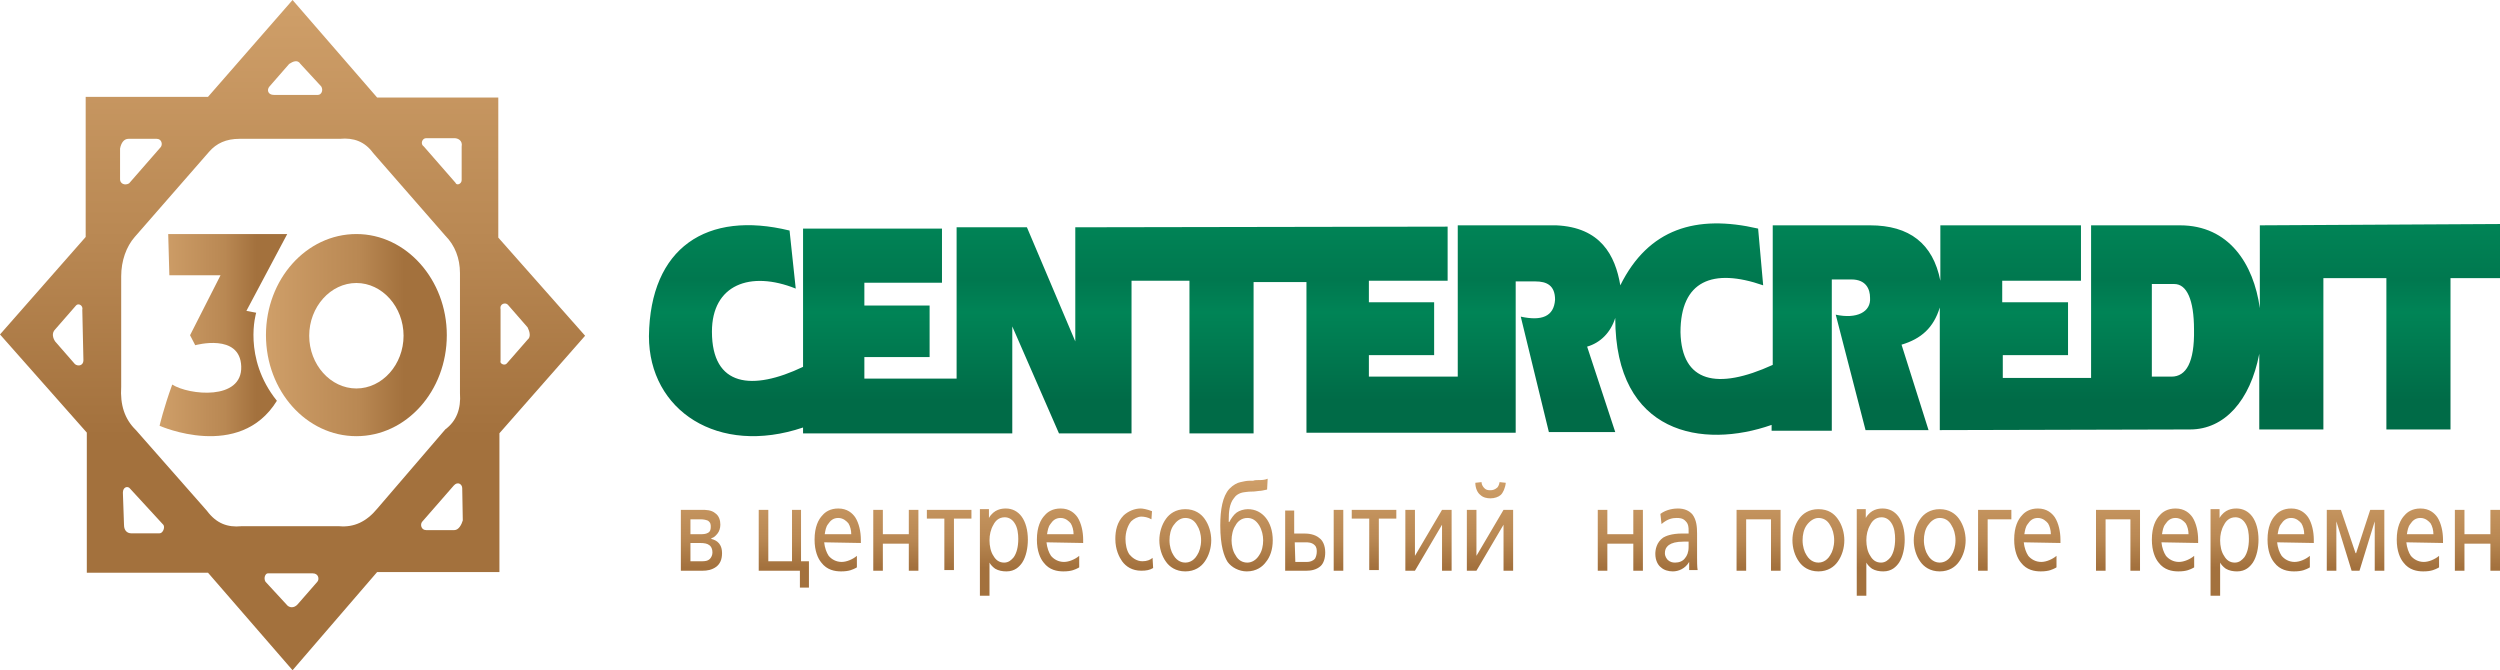 <svg width="235" height="63" viewBox="0 0 235 63" fill="none" xmlns="http://www.w3.org/2000/svg">
<path d="M204.123 35.403H202.273V26.698H204.387C205.551 26.698 206.238 28.169 206.238 30.989C206.291 34.055 205.498 35.403 204.123 35.403ZM212.424 21.181V28.966C211.842 24.798 209.516 21.181 204.916 21.181H196.562V35.526H188.262V33.38H194.395V28.415H188.209V26.392H195.611V21.181H182.393V26.392C181.706 22.897 179.485 21.181 175.784 21.181H166.637V34.3C161.403 36.691 158.072 35.955 157.966 31.235C157.966 26.392 160.98 25.166 165.738 26.821L165.263 21.487C159.447 20.139 154.953 21.487 152.309 26.821C151.833 24.001 150.459 21.365 146.282 21.181H137.029V35.403H128.675V33.38H134.809V28.415H128.675V26.392H136.077V21.303L101.077 21.365V32.093L96.53 21.365H89.921V35.587H81.25V33.564H87.383V28.721H81.25V26.576H88.546V21.487H75.487V34.484C70.728 36.752 66.922 36.384 66.922 31.173C66.922 26.759 70.517 25.411 74.799 27.127L74.218 21.671C66.446 19.771 61.106 23.265 61 31.602C61 38.591 67.503 42.883 75.487 40.185V40.737H95.155V30.683L99.543 40.737H106.364V26.392H111.809V40.737H117.837V26.514H122.807V40.676H142.475V26.453H144.325C145.383 26.453 146.176 26.821 146.176 28.169C146.07 29.763 144.907 30.192 142.951 29.763L145.594 40.614H151.833L149.19 32.583C150.459 32.216 151.41 31.235 151.833 29.886C151.833 40.86 160.081 42.208 166.531 39.94V40.492H172.189V26.269H174.039C175.414 26.269 175.784 27.189 175.784 27.986C175.89 29.334 174.515 30.009 172.559 29.579L175.361 40.43H181.283L178.745 32.4C180.595 31.848 181.758 30.806 182.34 28.905V40.43L205.868 40.369C209.093 40.369 211.525 37.672 212.371 33.258V40.369H218.398V26.146H224.32V40.369H230.347V26.146H235V21.058L212.424 21.181Z" fill="url(#paint0_linear_0_1)"/>
<path d="M15.919 25.875H20.73L17.865 31.511L18.351 32.45C18.351 32.45 22.568 31.276 22.676 34.446C22.784 37.675 17.757 37.147 16.189 36.148C15.378 38.379 15 40.023 15 40.023C15 40.023 22.514 43.37 26.027 37.675C22.784 33.624 24.081 29.397 24.081 29.397L23.162 29.221L27 22H26.189H15.811L15.919 25.875Z" fill="url(#paint1_linear_0_1)"/>
<path d="M33.5 36.516C31.071 36.516 29.065 34.273 29.065 31.559C29.065 28.845 31.071 26.602 33.5 26.602C35.929 26.602 37.935 28.845 37.935 31.559C37.935 34.273 35.929 36.516 33.5 36.516ZM33.5 22C28.801 22 25 26.248 25 31.5C25 36.752 28.801 41 33.5 41C38.199 41 42 36.752 42 31.5C42 26.308 38.199 22 33.5 22Z" fill="url(#paint2_linear_0_1)"/>
<path d="M47.635 34.17C47.423 34.413 46.946 34.17 47.052 33.928V29.072C46.946 28.526 47.529 28.405 47.741 28.647L49.595 30.772C49.807 31.197 49.913 31.682 49.595 31.925L47.635 34.17ZM43.502 48.919C43.396 49.283 43.131 49.83 42.707 49.83H40.058C39.581 49.83 39.475 49.283 39.687 49.041L42.654 45.642C43.025 45.217 43.449 45.52 43.449 45.884L43.502 48.919ZM31.898 49.465H22.678C21.407 49.587 20.347 49.222 19.446 48.009L12.77 40.422C11.71 39.39 11.286 38.055 11.392 36.355V25.977C11.392 24.52 11.869 23.185 12.664 22.275L19.658 14.263C20.347 13.474 21.248 13.049 22.519 13.049H31.951C33.222 12.928 34.282 13.292 35.077 14.384L41.859 22.153C42.76 23.064 43.237 24.277 43.237 25.673V36.962C43.343 38.419 42.919 39.572 41.859 40.361L35.448 47.827C34.441 49.041 33.276 49.587 31.898 49.465ZM29.831 54.685L27.977 56.809C27.659 57.173 27.182 57.173 26.917 56.809L24.957 54.685C24.745 54.321 24.957 53.896 25.169 53.896H29.407C29.937 53.896 30.043 54.442 29.831 54.685ZM14.995 50.133H12.346C11.975 50.133 11.657 49.89 11.657 49.344L11.551 46.309C11.551 45.763 12.028 45.642 12.24 45.945L15.366 49.344C15.525 49.587 15.313 50.133 14.995 50.133ZM11.286 16.873V13.96C11.392 13.413 11.657 13.049 12.081 13.049H14.73C15.207 13.049 15.313 13.595 15.101 13.838L12.134 17.237C11.71 17.48 11.286 17.237 11.286 16.873ZM25.328 8.133L27.182 6.009C27.553 5.766 27.977 5.584 28.242 6.009L30.202 8.133C30.414 8.497 30.202 8.922 29.884 8.922H25.751C25.169 8.922 25.063 8.436 25.328 8.133ZM40.058 12.988H42.707C43.078 12.988 43.502 13.231 43.396 13.777V16.933C43.396 17.298 42.919 17.48 42.813 17.176L39.846 13.777C39.475 13.535 39.687 12.988 40.058 12.988ZM7.047 34.231L5.193 32.107C4.981 31.803 4.822 31.318 5.193 30.954L7.153 28.708C7.365 28.465 7.842 28.708 7.736 29.133L7.842 33.867C7.842 34.353 7.365 34.474 7.047 34.231ZM46.84 22.335V9.165H35.448L27.5 0L19.552 9.104H8.054V22.275L0 31.439L8.16 40.665V53.835H19.552L27.5 63L35.448 53.775H46.946V40.725L55 31.561L46.84 22.335Z" fill="url(#paint3_linear_0_1)"/>
<path d="M64 47.925V53.647H66.069C66.44 53.647 66.917 53.584 67.341 53.266C67.66 53.012 67.872 52.63 67.872 51.994C67.872 51.358 67.607 51.104 67.554 51.041C67.394 50.85 67.129 50.722 66.864 50.659V50.595C67.129 50.532 67.288 50.341 67.448 50.15C67.607 49.959 67.713 49.642 67.713 49.324C67.713 48.942 67.607 48.497 67.235 48.243C66.864 47.925 66.334 47.925 65.963 47.925C65.963 47.925 64 47.925 64 47.925ZM64.902 48.815H65.856C66.175 48.815 66.387 48.879 66.546 48.942C66.811 49.133 66.811 49.324 66.811 49.514C66.811 49.642 66.811 49.959 66.546 50.087C66.334 50.214 66.069 50.214 65.803 50.214H64.902C64.902 50.214 64.902 48.815 64.902 48.815ZM64.902 51.041H65.803C66.228 51.041 66.493 51.104 66.652 51.231C66.864 51.358 66.97 51.613 66.97 51.931C66.97 52.185 66.864 52.376 66.758 52.503C66.546 52.757 66.175 52.757 66.016 52.757H64.902V51.041ZM74.449 47.925V52.757H72.221V47.925H71.32V53.647H75.191V55.237H76.04V52.757H75.297V47.925H74.449ZM80.92 51.041V50.722C80.92 50.023 80.76 49.197 80.389 48.624C80.124 48.243 79.647 47.798 78.798 47.798C78.055 47.798 77.578 48.116 77.313 48.434C76.942 48.815 76.57 49.514 76.57 50.722C76.57 51.803 76.889 52.503 77.207 52.884C77.737 53.584 78.48 53.711 79.063 53.711C79.859 53.711 80.177 53.52 80.442 53.393L80.548 53.33V52.249C80.177 52.566 79.594 52.821 79.116 52.821C78.586 52.821 78.162 52.566 77.896 52.249C77.684 51.931 77.525 51.486 77.472 50.977L80.92 51.041ZM77.525 50.214C77.578 49.896 77.631 49.514 77.843 49.26C78.055 48.942 78.321 48.688 78.798 48.688C79.275 48.688 79.594 49.006 79.753 49.197C79.912 49.451 80.018 49.832 80.018 50.214H77.525V50.214ZM82.988 47.925H82.087V53.647H82.988V51.104H85.428V53.647H86.33V47.925H85.428V50.214H82.988V47.925ZM87.125 47.925V48.751H88.769V53.584H89.671V48.751H91.315V47.925H87.125ZM92.111 47.925V56H93.013V52.884C93.119 53.075 93.278 53.266 93.543 53.457C93.861 53.647 94.233 53.711 94.604 53.711C95.4 53.711 95.824 53.266 96.089 52.884C96.46 52.312 96.619 51.486 96.619 50.722C96.619 49.832 96.407 49.069 96.036 48.561C95.665 48.052 95.134 47.798 94.551 47.798C94.18 47.798 93.437 47.861 92.96 48.688V47.861H92.111V47.925ZM93.013 50.786C93.013 50.278 93.119 49.769 93.384 49.324C93.543 49.006 93.861 48.624 94.445 48.624C94.816 48.624 95.134 48.815 95.347 49.133C95.665 49.578 95.718 50.214 95.718 50.659C95.718 51.422 95.559 51.994 95.293 52.376C95.081 52.63 94.816 52.884 94.392 52.884C93.914 52.884 93.596 52.63 93.384 52.249C93.119 51.867 93.013 51.295 93.013 50.786ZM101.817 51.041V50.722C101.817 50.023 101.658 49.197 101.287 48.624C101.022 48.243 100.544 47.798 99.696 47.798C98.953 47.798 98.476 48.116 98.211 48.434C97.839 48.815 97.468 49.514 97.468 50.722C97.468 51.803 97.786 52.503 98.105 52.884C98.635 53.584 99.377 53.711 99.961 53.711C100.757 53.711 101.075 53.52 101.34 53.393L101.446 53.33V52.249C101.075 52.566 100.491 52.821 100.014 52.821C99.484 52.821 99.059 52.566 98.794 52.249C98.582 51.931 98.423 51.486 98.37 50.977L101.817 51.041ZM98.423 50.214C98.476 49.896 98.529 49.514 98.741 49.26C98.953 48.942 99.218 48.688 99.696 48.688C100.173 48.688 100.491 49.006 100.65 49.197C100.81 49.451 100.916 49.832 100.916 50.214H98.423V50.214ZM108.288 48.052C107.811 47.861 107.386 47.798 107.227 47.798C106.644 47.798 106.06 48.052 105.636 48.434C105 49.069 104.841 49.896 104.841 50.659C104.841 51.676 105.212 52.376 105.477 52.757C105.848 53.266 106.432 53.647 107.28 53.647C107.758 53.647 108.076 53.584 108.394 53.393L108.341 52.439C108.129 52.63 107.811 52.757 107.386 52.757C106.856 52.757 106.432 52.439 106.167 52.121C105.901 51.74 105.795 51.168 105.795 50.659C105.795 50.023 106.007 49.387 106.326 49.006C106.591 48.751 106.962 48.561 107.28 48.561C107.546 48.561 107.917 48.624 108.235 48.815L108.288 48.052ZM111.417 47.861C110.516 47.861 109.932 48.306 109.614 48.751C109.19 49.324 108.978 50.087 108.978 50.786C108.978 51.486 109.19 52.249 109.614 52.821C109.932 53.266 110.516 53.711 111.417 53.711C112.319 53.711 112.903 53.266 113.221 52.821C113.645 52.249 113.857 51.486 113.857 50.786C113.857 50.087 113.645 49.324 113.221 48.751C112.903 48.306 112.319 47.861 111.417 47.861ZM111.417 48.688C111.842 48.688 112.266 48.879 112.531 49.387C112.743 49.705 112.903 50.214 112.903 50.786C112.903 51.358 112.743 51.867 112.531 52.185C112.16 52.821 111.63 52.884 111.417 52.884C111.205 52.884 110.675 52.821 110.304 52.185C110.092 51.867 109.932 51.358 109.932 50.786C109.932 50.278 110.038 49.769 110.304 49.387C110.569 49.006 110.94 48.688 111.417 48.688ZM119.161 45C118.843 45.127 118.578 45.127 118.313 45.127C118.154 45.127 117.941 45.127 117.782 45.191C117.676 45.191 117.57 45.191 117.411 45.191C117.199 45.191 116.881 45.254 116.615 45.318C116.297 45.382 115.926 45.572 115.555 45.954C114.918 46.653 114.706 47.925 114.706 49.387C114.706 51.358 115.077 52.312 115.395 52.821C115.767 53.33 116.456 53.711 117.199 53.711C118.101 53.711 118.684 53.266 119.002 52.821C119.373 52.376 119.639 51.676 119.639 50.786C119.639 49.069 118.684 47.861 117.305 47.861C116.934 47.861 116.509 47.988 116.244 48.179C115.979 48.37 115.714 48.751 115.555 49.069H115.502V48.815C115.502 48.179 115.555 47.353 115.979 46.844C116.138 46.59 116.456 46.335 116.934 46.272C117.04 46.272 117.252 46.208 117.676 46.208C117.941 46.208 117.782 46.208 118.366 46.145C118.578 46.145 118.79 46.081 119.108 46.017L119.161 45ZM117.252 48.688C117.676 48.688 118.047 48.879 118.366 49.387C118.631 49.832 118.737 50.341 118.737 50.786C118.737 51.295 118.631 51.803 118.366 52.185C118.1 52.63 117.676 52.884 117.252 52.884C116.828 52.884 116.403 52.694 116.138 52.185C115.873 51.803 115.767 51.231 115.767 50.786C115.767 50.341 115.873 49.769 116.138 49.387C116.297 49.069 116.668 48.688 117.252 48.688ZM120.806 47.925V53.647H122.821C123.192 53.647 123.723 53.584 124.147 53.202C124.412 52.948 124.571 52.503 124.571 51.931C124.571 51.231 124.306 50.786 124.041 50.595C123.617 50.214 122.98 50.15 122.609 50.15H121.654V47.988H120.806V47.925V47.925ZM121.707 50.977H122.715C122.927 50.977 123.298 50.977 123.564 51.231C123.776 51.422 123.776 51.676 123.776 51.867C123.776 52.058 123.723 52.312 123.617 52.503C123.404 52.757 123.086 52.821 122.874 52.821H121.76L121.707 50.977ZM125.367 53.647H126.269V47.925H125.367V53.647ZM127.064 47.925V48.751H128.708V53.584H129.61V48.751H131.254V47.925H127.064ZM133.005 47.925H132.103V53.647H133.005L135.551 49.324V53.647H136.452V47.925H135.551L133.005 52.249V47.925V47.925ZM138.786 47.925H137.884V53.647H138.786L141.332 49.324V53.647H142.234V47.925H141.332L138.786 52.249V47.925ZM140.961 45.318C140.908 45.636 140.802 45.763 140.748 45.827C140.536 46.017 140.324 46.081 140.112 46.081C139.9 46.081 139.688 46.081 139.475 45.827C139.422 45.763 139.263 45.572 139.263 45.318L138.68 45.382C138.68 45.89 138.892 46.335 139.157 46.526C139.422 46.78 139.794 46.844 140.112 46.844C140.483 46.844 140.855 46.717 141.067 46.526C141.279 46.335 141.491 45.89 141.544 45.382L140.961 45.318ZM151.091 47.925H150.19V53.647H151.091V51.104H153.531V53.647H154.433V47.925H153.531V50.214H151.091V47.925ZM156.183 49.26C156.766 48.751 157.244 48.688 157.615 48.688C157.827 48.688 158.199 48.688 158.464 49.006C158.729 49.26 158.729 49.642 158.729 49.832V50.15C158.57 50.15 158.305 50.15 158.145 50.15C157.085 50.15 156.554 50.405 156.342 50.532C155.706 50.977 155.6 51.676 155.6 52.058C155.6 52.694 155.865 53.139 156.13 53.33C156.395 53.584 156.819 53.711 157.244 53.711C157.774 53.711 158.411 53.457 158.782 52.821V53.584H159.578C159.525 53.33 159.525 52.694 159.525 52.439V50.15C159.525 49.514 159.471 48.879 159.1 48.37C158.782 47.988 158.305 47.798 157.721 47.798C157.403 47.798 156.66 47.861 156.077 48.306L156.183 49.26ZM158.729 51.422C158.729 51.931 158.57 52.249 158.411 52.439C158.199 52.757 157.827 52.884 157.456 52.884C157.191 52.884 156.979 52.821 156.766 52.63C156.66 52.503 156.501 52.312 156.501 51.994C156.501 51.74 156.554 51.486 156.873 51.231C157.138 51.041 157.562 50.913 158.252 50.913C158.411 50.913 158.57 50.913 158.729 50.913V51.422ZM163.237 47.925V53.647H164.139V48.815H166.473V53.647H167.374V47.925H163.237ZM170.928 47.861C170.026 47.861 169.443 48.306 169.125 48.751C168.7 49.324 168.488 50.087 168.488 50.786C168.488 51.486 168.7 52.249 169.125 52.821C169.443 53.266 170.026 53.711 170.928 53.711C171.83 53.711 172.413 53.266 172.731 52.821C173.156 52.249 173.368 51.486 173.368 50.786C173.368 50.087 173.156 49.324 172.731 48.751C172.413 48.306 171.883 47.861 170.928 47.861ZM170.928 48.688C171.352 48.688 171.777 48.879 172.042 49.387C172.254 49.705 172.413 50.214 172.413 50.786C172.413 51.358 172.254 51.867 172.042 52.185C171.671 52.821 171.14 52.884 170.928 52.884C170.716 52.884 170.185 52.821 169.814 52.185C169.602 51.867 169.443 51.358 169.443 50.786C169.443 50.278 169.549 49.769 169.814 49.387C170.079 49.006 170.504 48.688 170.928 48.688ZM174.535 47.925V56H175.436V52.884C175.543 53.075 175.702 53.266 175.967 53.457C176.285 53.647 176.656 53.711 177.028 53.711C177.823 53.711 178.248 53.266 178.513 52.884C178.884 52.312 179.043 51.486 179.043 50.722C179.043 49.832 178.831 49.069 178.46 48.561C178.088 48.052 177.558 47.798 176.975 47.798C176.603 47.798 175.861 47.861 175.383 48.688V47.861H174.535V47.925V47.925ZM175.436 50.786C175.436 50.278 175.542 49.769 175.808 49.324C175.967 49.006 176.285 48.624 176.868 48.624C177.24 48.624 177.558 48.815 177.77 49.133C178.088 49.578 178.141 50.214 178.141 50.659C178.141 51.422 177.982 51.994 177.717 52.376C177.505 52.63 177.24 52.884 176.815 52.884C176.338 52.884 176.02 52.63 175.808 52.249C175.542 51.867 175.436 51.295 175.436 50.786ZM182.332 47.861C181.43 47.861 180.846 48.306 180.528 48.751C180.104 49.324 179.892 50.087 179.892 50.786C179.892 51.486 180.104 52.249 180.528 52.821C180.846 53.266 181.43 53.711 182.332 53.711C183.233 53.711 183.817 53.266 184.135 52.821C184.559 52.249 184.771 51.486 184.771 50.786C184.771 50.087 184.559 49.324 184.135 48.751C183.817 48.306 183.233 47.861 182.332 47.861ZM182.332 48.688C182.756 48.688 183.18 48.879 183.445 49.387C183.658 49.705 183.817 50.214 183.817 50.786C183.817 51.358 183.658 51.867 183.445 52.185C183.074 52.821 182.544 52.884 182.332 52.884C182.119 52.884 181.589 52.821 181.218 52.185C181.006 51.867 180.846 51.358 180.846 50.786C180.846 50.278 180.953 49.769 181.218 49.387C181.483 49.006 181.854 48.688 182.332 48.688ZM185.938 47.925V53.647H186.84V48.815H189.068V47.925H185.938ZM193.682 51.041V50.722C193.682 50.023 193.523 49.197 193.152 48.624C192.886 48.243 192.409 47.798 191.56 47.798C190.818 47.798 190.341 48.116 190.075 48.434C189.704 48.815 189.333 49.514 189.333 50.722C189.333 51.803 189.651 52.503 189.969 52.884C190.5 53.584 191.242 53.711 191.826 53.711C192.621 53.711 192.94 53.52 193.205 53.393L193.311 53.33V52.249C192.94 52.566 192.356 52.821 191.879 52.821C191.348 52.821 190.924 52.566 190.659 52.249C190.447 51.931 190.288 51.486 190.234 50.977L193.682 51.041ZM190.288 50.214C190.341 49.896 190.394 49.514 190.606 49.26C190.818 48.942 191.083 48.688 191.56 48.688C192.038 48.688 192.356 49.006 192.515 49.197C192.674 49.451 192.78 49.832 192.78 50.214H190.288V50.214ZM197.024 47.925V53.647H197.925V48.815H200.259V53.647H201.161V47.925H197.024ZM206.624 51.041V50.722C206.624 50.023 206.465 49.197 206.093 48.624C205.828 48.243 205.351 47.798 204.502 47.798C203.76 47.798 203.282 48.116 203.017 48.434C202.646 48.815 202.275 49.514 202.275 50.722C202.275 51.803 202.593 52.503 202.911 52.884C203.441 53.584 204.184 53.711 204.767 53.711C205.563 53.711 205.881 53.52 206.146 53.393L206.252 53.33V52.249C205.881 52.566 205.298 52.821 204.82 52.821C204.29 52.821 203.866 52.566 203.601 52.249C203.388 51.931 203.229 51.486 203.176 50.977L206.624 51.041ZM203.229 50.214C203.282 49.896 203.335 49.514 203.547 49.26C203.76 48.942 204.025 48.688 204.502 48.688C204.98 48.688 205.298 49.006 205.457 49.197C205.616 49.451 205.722 49.832 205.722 50.214H203.229V50.214ZM207.791 47.925V56H208.692V52.884C208.798 53.075 208.958 53.266 209.223 53.457C209.541 53.647 209.912 53.711 210.284 53.711C211.079 53.711 211.503 53.266 211.769 52.884C212.14 52.312 212.299 51.486 212.299 50.722C212.299 49.832 212.087 49.069 211.716 48.561C211.344 48.052 210.814 47.798 210.23 47.798C209.859 47.798 209.117 47.861 208.639 48.688V47.861H207.791V47.925V47.925ZM208.692 50.786C208.692 50.278 208.798 49.769 209.064 49.324C209.223 49.006 209.541 48.624 210.124 48.624C210.496 48.624 210.814 48.815 211.026 49.133C211.344 49.578 211.397 50.214 211.397 50.659C211.397 51.422 211.238 51.994 210.973 52.376C210.761 52.63 210.496 52.884 210.071 52.884C209.594 52.884 209.276 52.63 209.064 52.249C208.798 51.867 208.692 51.295 208.692 50.786ZM217.497 51.041V50.722C217.497 50.023 217.338 49.197 216.967 48.624C216.701 48.243 216.224 47.798 215.375 47.798C214.633 47.798 214.155 48.116 213.89 48.434C213.519 48.815 213.148 49.514 213.148 50.722C213.148 51.803 213.466 52.503 213.784 52.884C214.315 53.584 215.057 53.711 215.641 53.711C216.436 53.711 216.754 53.52 217.02 53.393L217.126 53.33V52.249C216.754 52.566 216.171 52.821 215.694 52.821C215.163 52.821 214.739 52.566 214.474 52.249C214.261 51.931 214.102 51.486 214.049 50.977L217.497 51.041ZM214.102 50.214C214.155 49.896 214.208 49.514 214.421 49.26C214.633 48.942 214.898 48.688 215.375 48.688C215.853 48.688 216.171 49.006 216.33 49.197C216.489 49.451 216.595 49.832 216.595 50.214H214.102V50.214ZM221.793 53.647L223.225 49.006V53.647H224.127V47.925H222.801L221.475 51.994H221.422L220.043 47.925H218.717V53.647H219.618V49.006L221.051 53.647H221.793ZM229.643 51.041V50.722C229.643 50.023 229.484 49.197 229.113 48.624C228.847 48.243 228.37 47.798 227.521 47.798C226.779 47.798 226.301 48.116 226.036 48.434C225.665 48.815 225.294 49.514 225.294 50.722C225.294 51.803 225.612 52.503 225.93 52.884C226.461 53.584 227.203 53.711 227.787 53.711C228.582 53.711 228.9 53.52 229.166 53.393L229.272 53.33V52.249C228.9 52.566 228.317 52.821 227.84 52.821C227.309 52.821 226.885 52.566 226.62 52.249C226.408 51.931 226.248 51.486 226.195 50.977L229.643 51.041ZM226.248 50.214C226.301 49.896 226.355 49.514 226.567 49.26C226.779 48.942 227.044 48.688 227.521 48.688C227.999 48.688 228.317 49.006 228.476 49.197C228.635 49.451 228.741 49.832 228.741 50.214H226.248V50.214ZM231.659 47.925H230.757V53.647H231.659V51.104H234.098V53.647H235V47.925H234.098V50.214H231.659V47.925Z" fill="url(#paint4_linear_0_1)"/>
<defs>
<linearGradient id="paint0_linear_0_1" x1="148" y1="21.027" x2="148" y2="40.9" gradientUnits="userSpaceOnUse">
<stop stop-color="#008456"/>
<stop offset="0.263" stop-color="#00784F"/>
<stop offset="0.42" stop-color="#008456"/>
<stop offset="0.839" stop-color="#006B47"/>
<stop offset="1" stop-color="#006B47"/>
</linearGradient>
<linearGradient id="paint1_linear_0_1" x1="14.987" y1="31.5" x2="26.97" y2="31.5" gradientUnits="userSpaceOnUse">
<stop stop-color="#CF9F69"/>
<stop offset="0.514" stop-color="#B98853"/>
<stop offset="0.761" stop-color="#A3713D"/>
<stop offset="1" stop-color="#A3713D"/>
</linearGradient>
<linearGradient id="paint2_linear_0_1" x1="24.968" y1="31.5" x2="42.01" y2="31.5" gradientUnits="userSpaceOnUse">
<stop stop-color="#CF9F69"/>
<stop offset="0.514" stop-color="#B98853"/>
<stop offset="0.761" stop-color="#A3713D"/>
<stop offset="1" stop-color="#A3713D"/>
</linearGradient>
<linearGradient id="paint3_linear_0_1" x1="27.5" y1="-1.81423e-05" x2="27.5" y2="63" gradientUnits="userSpaceOnUse">
<stop stop-color="#CF9F69"/>
<stop offset="0.357" stop-color="#B98853"/>
<stop offset="0.651" stop-color="#A3713D"/>
<stop offset="1" stop-color="#A3713D"/>
</linearGradient>
<linearGradient id="paint4_linear_0_1" x1="149.5" y1="44.975" x2="149.5" y2="55.975" gradientUnits="userSpaceOnUse">
<stop stop-color="#CF9F69"/>
<stop offset="0.514" stop-color="#B98853"/>
<stop offset="0.761" stop-color="#A3713D"/>
<stop offset="1" stop-color="#A3713D"/>
</linearGradient>
</defs>
</svg>
